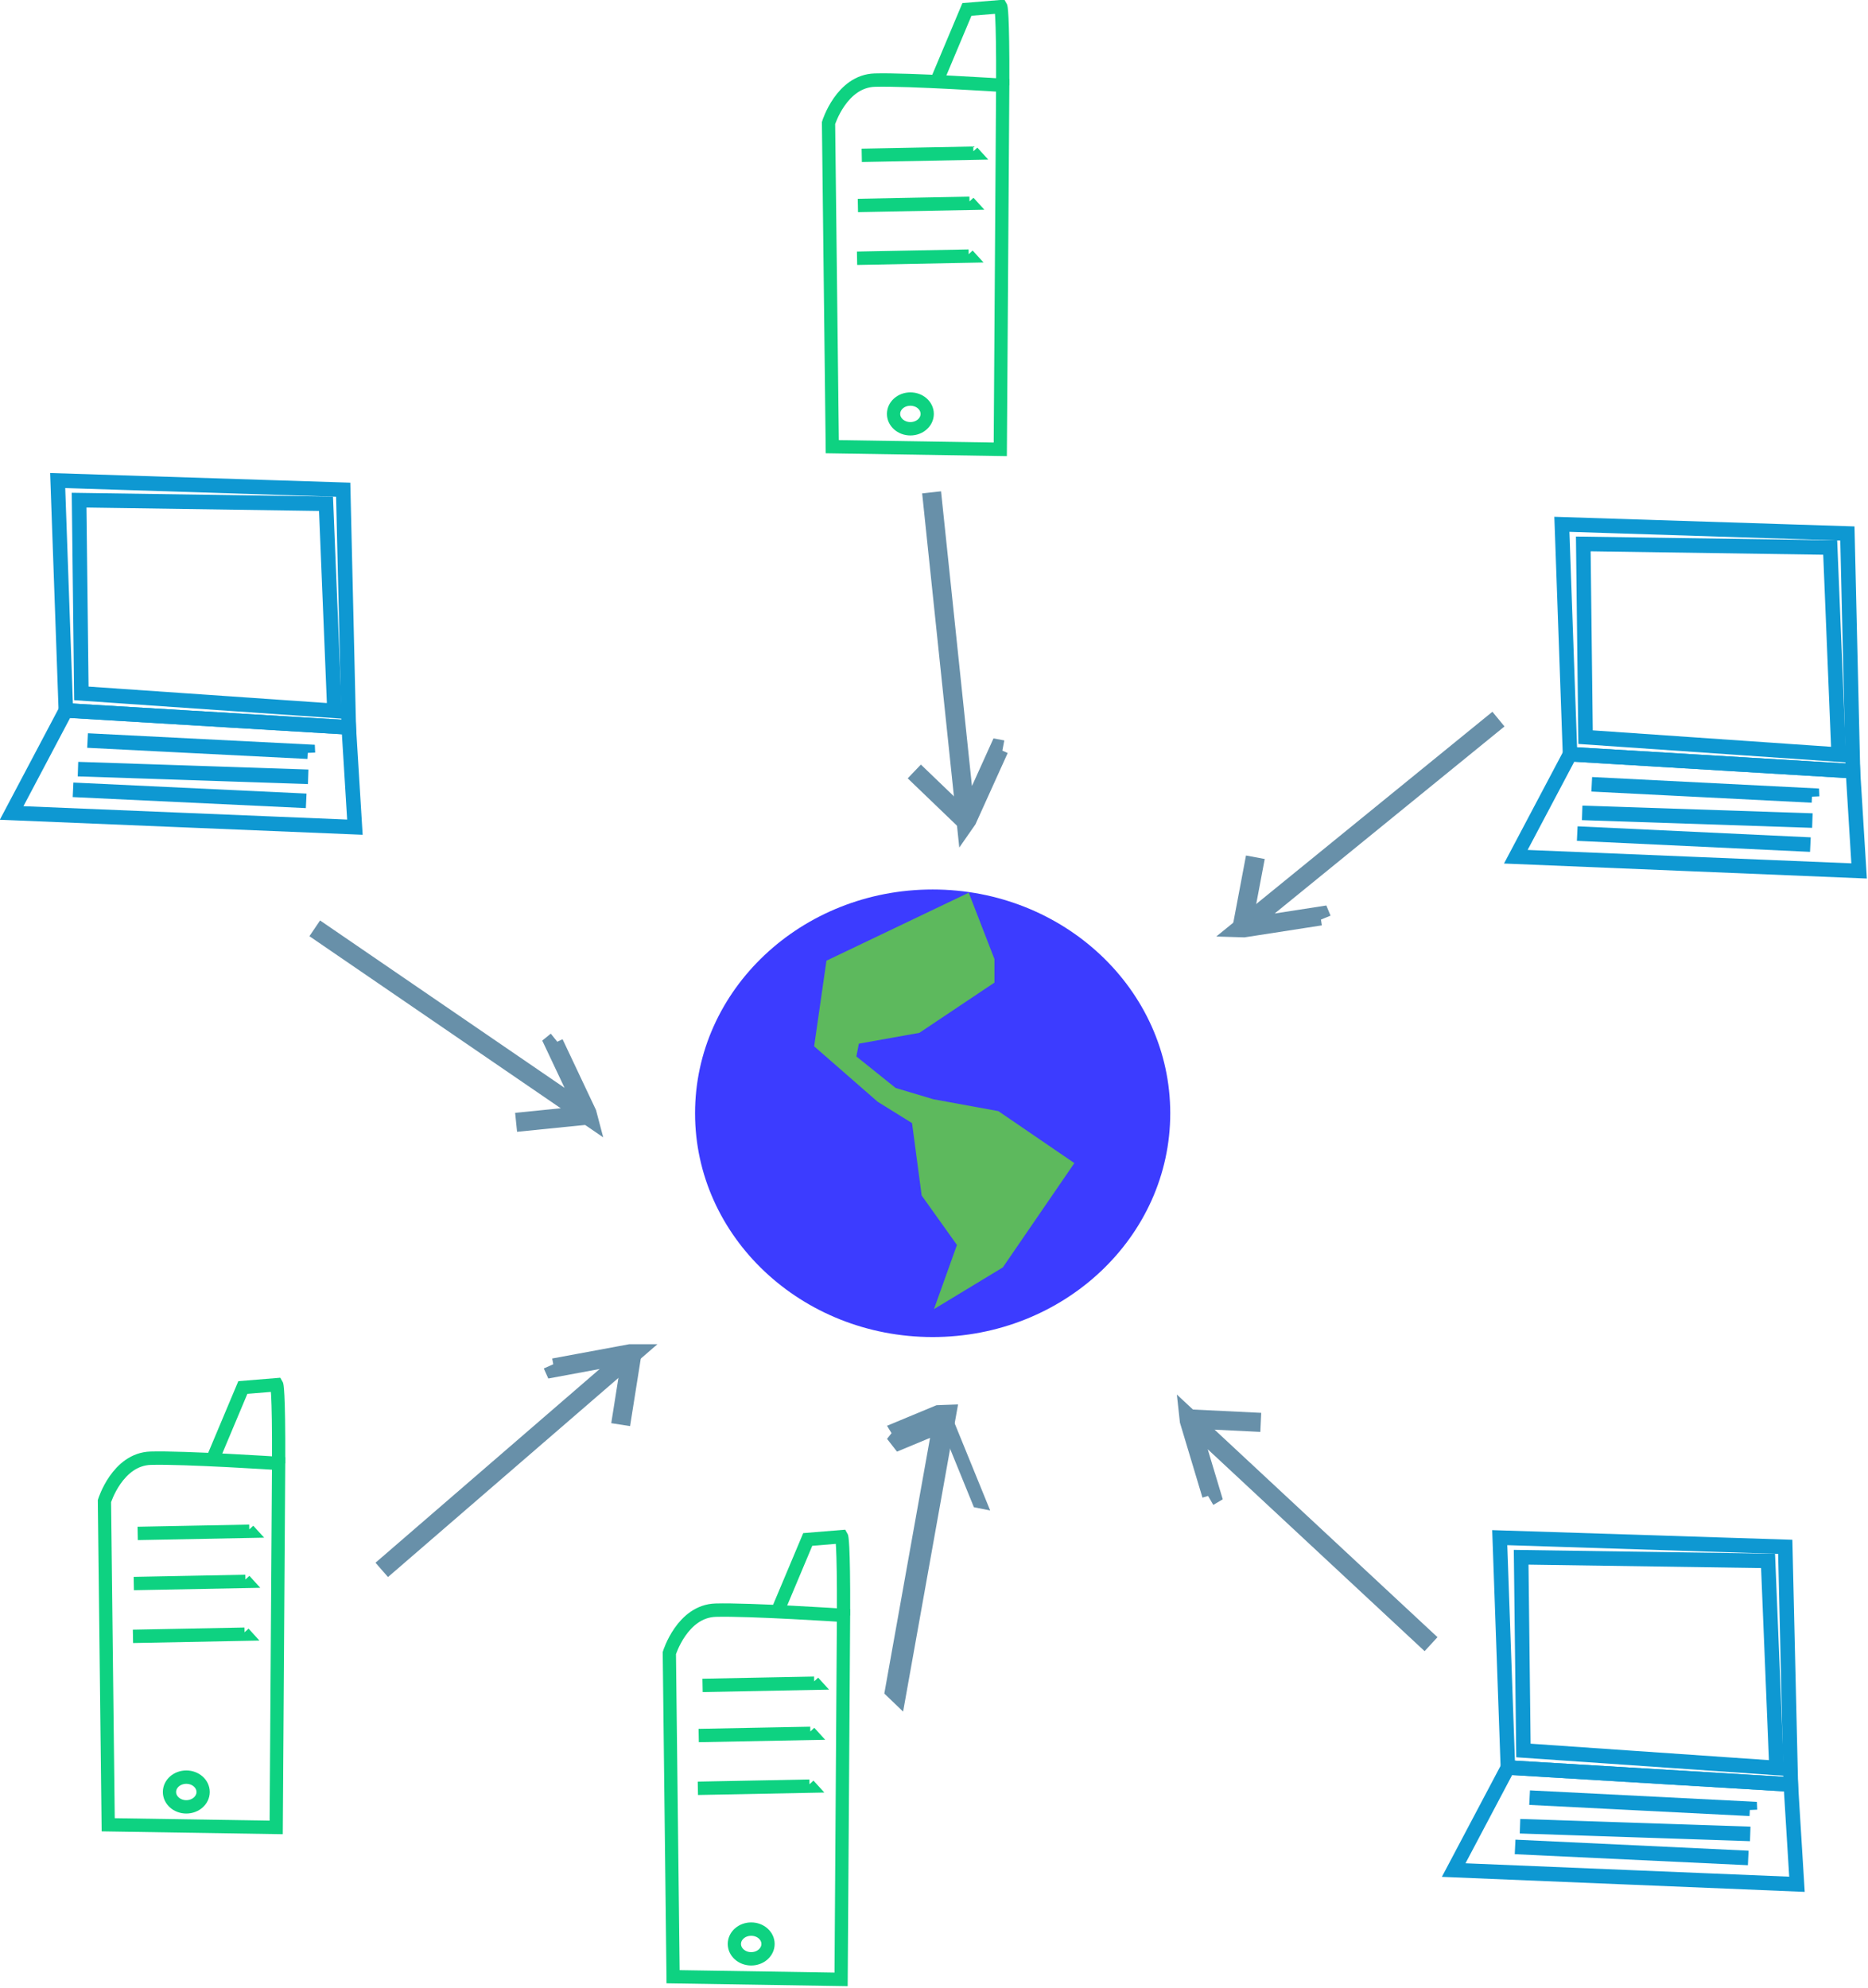 <?xml version="1.0" encoding="UTF-8" standalone="no"?>
<svg
   xmlns:dc="http://purl.org/dc/elements/1.1/"
   xmlns:cc="http://creativecommons.org/ns#"
   xmlns:rdf="http://www.w3.org/1999/02/22-rdf-syntax-ns#"
   xmlns:svg="http://www.w3.org/2000/svg"
   xmlns="http://www.w3.org/2000/svg"
   width="98.206mm"
   height="104.486mm"
   viewBox="0 0 98.206 104.486"
   version="1.1"
   id="svg4332">
  <defs
     id="defs4326" />
  <g
     id="layer1"
     transform="translate(215.412,86.261)">
    <g
       id="g4241"
       transform="matrix(0.645,0,0,0.645,-227.709,-95.847)"
       style="stroke-width:1.55">
      <g
         id="g3557"
         transform="matrix(0.694,0,0,0.7,13.909,69.905)"
         style="stroke:#0ed281;stroke-width:2.223;stroke-opacity:1">
        <path
           style="fill:none;fill-rule:evenodd;stroke:#0ed281;stroke-width:1.556;stroke-linecap:butt;stroke-linejoin:miter;stroke-miterlimit:4;stroke-dasharray:none;stroke-opacity:1"
           d="m 19.696,96.118 c 0,0 1.518,-4.883 5.44,-4.995 3.923,-0.112 15.018,0.606 15.018,0.606 L 39.868,134.105 20.137,133.797 Z"
           id="path3506" />
        <path
           style="fill:none;fill-rule:evenodd;stroke:#0ed281;stroke-width:1.556;stroke-linecap:butt;stroke-linejoin:miter;stroke-miterlimit:4;stroke-dasharray:none;stroke-opacity:1"
           d="m 23.598,99.88 13.114,-0.252 -0.111,-0.121"
           id="path3510" />
        <path
           style="fill:none;fill-rule:evenodd;stroke:#0ed281;stroke-width:1.556;stroke-linecap:butt;stroke-linejoin:miter;stroke-miterlimit:4;stroke-dasharray:none;stroke-opacity:1"
           d="M 30.178,128.134 Z"
           id="path3512" />
        <ellipse
           style="color:#000000;overflow:visible;fill:none;stroke:#0ed281;stroke-width:1.556;stroke-linecap:round;stroke-miterlimit:4;stroke-dasharray:none;stroke-opacity:1"
           id="path3516"
           cx="29.31"
           cy="129.981"
           rx="1.976"
           ry="1.73" />
        <path
           style="fill:none;fill-rule:evenodd;stroke:#0ed281;stroke-width:1.556;stroke-linecap:butt;stroke-linejoin:miter;stroke-miterlimit:4;stroke-dasharray:none;stroke-opacity:1"
           d="m 23.144,105.716 13.114,-0.252 -0.111,-0.121"
           id="path3510-4" />
        <path
           style="fill:none;fill-rule:evenodd;stroke:#0ed281;stroke-width:1.556;stroke-linecap:butt;stroke-linejoin:miter;stroke-miterlimit:4;stroke-dasharray:none;stroke-opacity:1"
           d="m 23.046,111.861 13.114,-0.252 -0.111,-0.121"
           id="path3510-4-2" />
        <path
           style="fill:none;fill-rule:evenodd;stroke:#0ed281;stroke-width:1.556;stroke-linecap:butt;stroke-linejoin:miter;stroke-miterlimit:4;stroke-dasharray:none;stroke-opacity:1"
           d="m 40.155,91.729 c 0.034,-8.723 -0.226,-9.16 -0.226,-9.16 l -3.978,0.323 -3.458,8.154 0.356,0.327"
           id="path3548" />
      </g>
      <ellipse
         style="color:#000000;overflow:visible;fill:#3c3cff;fill-opacity:1;stroke:none;stroke-width:1.085;stroke-linecap:round;stroke-miterlimit:4;stroke-dasharray:none;stroke-opacity:1"
         id="path3639"
         cx="95.084"
         cy="105.582"
         rx="19.366"
         ry="18.236" />
      <g
         id="g3673"
         style="stroke-width:1.55">
        <g
           id="g3647"
           transform="matrix(0.783,0,0,0.779,14.158,30.36)"
           style="stroke:#6890a9;stroke-width:1.984;stroke-miterlimit:4;stroke-dasharray:none;stroke-opacity:1">
          <path
             style="fill:none;fill-rule:evenodd;stroke:#6890a9;stroke-width:1.984;stroke-linecap:butt;stroke-linejoin:miter;stroke-miterlimit:4;stroke-dasharray:none;stroke-opacity:1"
             d="m 46.006,144.329 26.041,-22.614 h -0.193 l -7.924,1.476 -0.151,-0.337"
             id="path3641" />
          <path
             style="fill:none;fill-rule:evenodd;stroke:#6890a9;stroke-width:1.984;stroke-linecap:butt;stroke-linejoin:miter;stroke-miterlimit:4;stroke-dasharray:none;stroke-opacity:1"
             d="m 72.047,121.716 -1.171,7.419"
             id="path3643" />
        </g>
      </g>
      <g
         id="g3673-0"
         transform="rotate(-178.311,95.18,107.456)"
         style="stroke-width:1.55">
        <g
           id="g3647-0"
           transform="matrix(0.783,0,0,0.779,14.158,30.36)"
           style="stroke:#6890a9;stroke-width:1.984;stroke-miterlimit:4;stroke-dasharray:none;stroke-opacity:1">
          <path
             style="fill:none;fill-rule:evenodd;stroke:#6890a9;stroke-width:1.984;stroke-linecap:butt;stroke-linejoin:miter;stroke-miterlimit:4;stroke-dasharray:none;stroke-opacity:1"
             d="m 46.006,144.329 26.041,-22.614 h -0.193 l -7.924,1.476 -0.151,-0.337"
             id="path3641-6" />
          <path
             style="fill:none;fill-rule:evenodd;stroke:#6890a9;stroke-width:1.984;stroke-linecap:butt;stroke-linejoin:miter;stroke-miterlimit:4;stroke-dasharray:none;stroke-opacity:1"
             d="m 72.047,121.716 -1.171,7.419"
             id="path3643-1" />
        </g>
      </g>
      <g
         id="g3673-0-0"
         transform="rotate(-96.227,95.658,107.468)"
         style="stroke-width:1.55">
        <g
           id="g3647-0-2"
           transform="matrix(0.783,0,0,0.779,14.158,30.36)"
           style="stroke:#6890a9;stroke-width:1.984;stroke-miterlimit:4;stroke-dasharray:none;stroke-opacity:1">
          <path
             style="fill:none;fill-rule:evenodd;stroke:#6890a9;stroke-width:1.984;stroke-linecap:butt;stroke-linejoin:miter;stroke-miterlimit:4;stroke-dasharray:none;stroke-opacity:1"
             d="m 46.006,144.329 26.041,-22.614 h -0.193 l -7.924,1.476 -0.151,-0.337"
             id="path3641-6-5" />
          <path
             style="fill:none;fill-rule:evenodd;stroke:#6890a9;stroke-width:1.984;stroke-linecap:butt;stroke-linejoin:miter;stroke-miterlimit:4;stroke-dasharray:none;stroke-opacity:1"
             d="m 72.047,121.716 -1.171,7.419"
             id="path3643-1-8" />
        </g>
      </g>
      <g
         id="g3673-0-0-6"
         transform="matrix(0.763,-0.029,0.647,1.286,-38.765,-28.571)"
         style="stroke-width:1.55">
        <g
           id="g3647-0-2-3"
           transform="matrix(0.783,0,0,0.779,14.158,30.36)"
           style="stroke:#6890a9;stroke-width:1.984;stroke-miterlimit:4;stroke-dasharray:none;stroke-opacity:1">
          <path
             style="fill:none;fill-rule:evenodd;stroke:#6890a9;stroke-width:1.984;stroke-linecap:butt;stroke-linejoin:miter;stroke-miterlimit:4;stroke-dasharray:none;stroke-opacity:1"
             d="m 46.006,144.329 26.041,-22.614 h -0.193 l -7.924,1.476 -0.151,-0.337"
             id="path3641-6-5-2" />
          <path
             style="fill:none;fill-rule:evenodd;stroke:#6890a9;stroke-width:1.984;stroke-linecap:butt;stroke-linejoin:miter;stroke-miterlimit:4;stroke-dasharray:none;stroke-opacity:1"
             d="m 72.047,121.716 -1.171,7.419"
             id="path3643-1-8-0" />
        </g>
      </g>
      <g
         id="g3673-0-3"
         transform="rotate(124.839,95.523,110.593)"
         style="stroke-width:1.55">
        <g
           id="g3647-0-1"
           transform="matrix(0.783,0,0,0.779,14.158,30.36)"
           style="stroke:#6890a9;stroke-width:1.984;stroke-miterlimit:4;stroke-dasharray:none;stroke-opacity:1">
          <path
             style="fill:none;fill-rule:evenodd;stroke:#6890a9;stroke-width:1.984;stroke-linecap:butt;stroke-linejoin:miter;stroke-miterlimit:4;stroke-dasharray:none;stroke-opacity:1"
             d="m 46.006,144.329 26.041,-22.614 h -0.193 l -7.924,1.476 -0.151,-0.337"
             id="path3641-6-9" />
          <path
             style="fill:none;fill-rule:evenodd;stroke:#6890a9;stroke-width:1.984;stroke-linecap:butt;stroke-linejoin:miter;stroke-miterlimit:4;stroke-dasharray:none;stroke-opacity:1"
             d="m 72.047,121.716 -1.171,7.419"
             id="path3643-1-2" />
        </g>
      </g>
      <g
         id="g3673-6"
         transform="rotate(75.218,81.383,113.107)"
         style="stroke-width:1.55">
        <g
           id="g3647-6"
           transform="matrix(0.783,0,0,0.779,14.158,30.36)"
           style="stroke:#6890a9;stroke-width:1.984;stroke-miterlimit:4;stroke-dasharray:none;stroke-opacity:1">
          <path
             style="fill:none;fill-rule:evenodd;stroke:#6890a9;stroke-width:1.984;stroke-linecap:butt;stroke-linejoin:miter;stroke-miterlimit:4;stroke-dasharray:none;stroke-opacity:1"
             d="m 46.006,144.329 26.041,-22.614 h -0.193 l -7.924,1.476 -0.151,-0.337"
             id="path3641-7" />
          <path
             style="fill:none;fill-rule:evenodd;stroke:#6890a9;stroke-width:1.984;stroke-linecap:butt;stroke-linejoin:miter;stroke-miterlimit:4;stroke-dasharray:none;stroke-opacity:1"
             d="m 72.047,121.716 -1.171,7.419"
             id="path3643-4" />
        </g>
      </g>
      <path
         style="fill:#5db95d;fill-opacity:1;fill-rule:evenodd;stroke:none;stroke-width:0.41px;stroke-linecap:butt;stroke-linejoin:miter;stroke-opacity:1"
         d="m 86.428,93.148 -1.004,6.978 5.176,4.517 2.804,1.741 0.784,5.898 2.876,4.032 -1.873,5.229 5.613,-3.4 5.831,-8.501 -6.196,-4.235 -5.303,-0.969 -3.069,-0.918 -3.201,-2.568 0.201,-1.041 4.934,-0.883 6.119,-4.093 v -1.921 l -2.095,-5.406 z"
         id="path3809" />
      <g
         id="g3405-13"
         transform="matrix(0.6,0,0,0.6,8.854,33.305)"
         style="stroke:#0e98d2;stroke-width:2.581;stroke-opacity:1">
        <path
           style="fill:none;fill-rule:evenodd;stroke:#0e98d2;stroke-width:1.975;stroke-linecap:butt;stroke-linejoin:miter;stroke-miterlimit:4;stroke-dasharray:none;stroke-opacity:1"
           d="m 24.855,34.528 38.786,1.245 0.756,32.281 -38.433,-2.306 z"
           id="path3373-1" />
        <path
           style="fill:none;fill-rule:evenodd;stroke:#0e98d2;stroke-width:1.975;stroke-linecap:butt;stroke-linejoin:miter;stroke-miterlimit:4;stroke-dasharray:none;stroke-opacity:1"
           d="M 25.964,65.748 18.599,79.677 65.231,81.606 64.397,68.054 Z"
           id="path3375-4" />
        <path
           style="fill:none;fill-rule:evenodd;stroke:#0e98d2;stroke-width:1.975;stroke-linecap:butt;stroke-linejoin:miter;stroke-miterlimit:4;stroke-dasharray:none;stroke-opacity:1"
           d="m 28.912,69.838 29.927,1.516 0.007,0.163"
           id="path3377-9" />
        <path
           style="fill:none;fill-rule:evenodd;stroke:#0e98d2;stroke-width:1.975;stroke-linecap:butt;stroke-linejoin:miter;stroke-miterlimit:4;stroke-dasharray:none;stroke-opacity:1"
           d="m 27.611,73.721 31.273,1.045"
           id="path3379-1" />
        <path
           style="fill:none;fill-rule:evenodd;stroke:#0e98d2;stroke-width:1.975;stroke-linecap:butt;stroke-linejoin:miter;stroke-miterlimit:4;stroke-dasharray:none;stroke-opacity:1"
           d="m 26.942,76.532 31.671,1.498"
           id="path3381-1" />
        <path
           style="fill:none;fill-rule:evenodd;stroke:#0e98d2;stroke-width:1.975;stroke-linecap:butt;stroke-linejoin:miter;stroke-miterlimit:4;stroke-dasharray:none;stroke-opacity:1"
           d="M 27.764,37.191 28.073,63.435 62.454,65.808 61.306,37.686 Z"
           id="path3383-1" />
      </g>
      <g
         id="g3405-13-0"
         transform="matrix(0.6,0,0,0.6,126.393,119.448)"
         style="stroke:#0e98d2;stroke-width:2.581;stroke-opacity:1">
        <path
           style="fill:none;fill-rule:evenodd;stroke:#0e98d2;stroke-width:1.975;stroke-linecap:butt;stroke-linejoin:miter;stroke-miterlimit:4;stroke-dasharray:none;stroke-opacity:1"
           d="m 24.855,34.528 38.786,1.245 0.756,32.281 -38.433,-2.306 z"
           id="path3373-1-2" />
        <path
           style="fill:none;fill-rule:evenodd;stroke:#0e98d2;stroke-width:1.975;stroke-linecap:butt;stroke-linejoin:miter;stroke-miterlimit:4;stroke-dasharray:none;stroke-opacity:1"
           d="M 25.964,65.748 18.599,79.677 65.231,81.606 64.397,68.054 Z"
           id="path3375-4-1" />
        <path
           style="fill:none;fill-rule:evenodd;stroke:#0e98d2;stroke-width:1.975;stroke-linecap:butt;stroke-linejoin:miter;stroke-miterlimit:4;stroke-dasharray:none;stroke-opacity:1"
           d="m 28.912,69.838 29.927,1.516 0.007,0.163"
           id="path3377-9-2" />
        <path
           style="fill:none;fill-rule:evenodd;stroke:#0e98d2;stroke-width:1.975;stroke-linecap:butt;stroke-linejoin:miter;stroke-miterlimit:4;stroke-dasharray:none;stroke-opacity:1"
           d="m 27.611,73.721 31.273,1.045"
           id="path3379-1-5" />
        <path
           style="fill:none;fill-rule:evenodd;stroke:#0e98d2;stroke-width:1.975;stroke-linecap:butt;stroke-linejoin:miter;stroke-miterlimit:4;stroke-dasharray:none;stroke-opacity:1"
           d="m 26.942,76.532 31.671,1.498"
           id="path3381-1-7" />
        <path
           style="fill:none;fill-rule:evenodd;stroke:#0e98d2;stroke-width:1.975;stroke-linecap:butt;stroke-linejoin:miter;stroke-miterlimit:4;stroke-dasharray:none;stroke-opacity:1"
           d="M 27.764,37.191 28.073,63.435 62.454,65.808 61.306,37.686 Z"
           id="path3383-1-3" />
      </g>
      <g
         id="g3405-13-0-5"
         transform="matrix(0.6,0,0,0.6,131.458,36.871)"
         style="stroke:#0e98d2;stroke-width:2.581;stroke-opacity:1">
        <path
           style="fill:none;fill-rule:evenodd;stroke:#0e98d2;stroke-width:1.975;stroke-linecap:butt;stroke-linejoin:miter;stroke-miterlimit:4;stroke-dasharray:none;stroke-opacity:1"
           d="m 24.855,34.528 38.786,1.245 0.756,32.281 -38.433,-2.306 z"
           id="path3373-1-2-0" />
        <path
           style="fill:none;fill-rule:evenodd;stroke:#0e98d2;stroke-width:1.975;stroke-linecap:butt;stroke-linejoin:miter;stroke-miterlimit:4;stroke-dasharray:none;stroke-opacity:1"
           d="M 25.964,65.748 18.599,79.677 65.231,81.606 64.397,68.054 Z"
           id="path3375-4-1-1" />
        <path
           style="fill:none;fill-rule:evenodd;stroke:#0e98d2;stroke-width:1.975;stroke-linecap:butt;stroke-linejoin:miter;stroke-miterlimit:4;stroke-dasharray:none;stroke-opacity:1"
           d="m 28.912,69.838 29.927,1.516 0.007,0.163"
           id="path3377-9-2-5" />
        <path
           style="fill:none;fill-rule:evenodd;stroke:#0e98d2;stroke-width:1.975;stroke-linecap:butt;stroke-linejoin:miter;stroke-miterlimit:4;stroke-dasharray:none;stroke-opacity:1"
           d="m 27.611,73.721 31.273,1.045"
           id="path3379-1-5-8" />
        <path
           style="fill:none;fill-rule:evenodd;stroke:#0e98d2;stroke-width:1.975;stroke-linecap:butt;stroke-linejoin:miter;stroke-miterlimit:4;stroke-dasharray:none;stroke-opacity:1"
           d="m 26.942,76.532 31.671,1.498"
           id="path3381-1-7-6" />
        <path
           style="fill:none;fill-rule:evenodd;stroke:#0e98d2;stroke-width:1.975;stroke-linecap:butt;stroke-linejoin:miter;stroke-miterlimit:4;stroke-dasharray:none;stroke-opacity:1"
           d="M 27.764,37.191 28.073,63.435 62.454,65.808 61.306,37.686 Z"
           id="path3383-1-3-7" />
      </g>
      <g
         id="g3557-1"
         transform="matrix(0.694,0,0,0.7,59.953,82.288)"
         style="stroke:#0ed281;stroke-width:2.223;stroke-opacity:1">
        <path
           style="fill:none;fill-rule:evenodd;stroke:#0ed281;stroke-width:1.556;stroke-linecap:butt;stroke-linejoin:miter;stroke-miterlimit:4;stroke-dasharray:none;stroke-opacity:1"
           d="m 19.696,96.118 c 0,0 1.518,-4.883 5.44,-4.995 3.923,-0.112 15.018,0.606 15.018,0.606 L 39.868,134.105 20.137,133.797 Z"
           id="path3506-90" />
        <path
           style="fill:none;fill-rule:evenodd;stroke:#0ed281;stroke-width:1.556;stroke-linecap:butt;stroke-linejoin:miter;stroke-miterlimit:4;stroke-dasharray:none;stroke-opacity:1"
           d="m 23.598,99.88 13.114,-0.252 -0.111,-0.121"
           id="path3510-2" />
        <path
           style="fill:none;fill-rule:evenodd;stroke:#0ed281;stroke-width:1.556;stroke-linecap:butt;stroke-linejoin:miter;stroke-miterlimit:4;stroke-dasharray:none;stroke-opacity:1"
           d="M 30.178,128.134 Z"
           id="path3512-3" />
        <ellipse
           style="color:#000000;overflow:visible;fill:none;stroke:#0ed281;stroke-width:1.556;stroke-linecap:round;stroke-miterlimit:4;stroke-dasharray:none;stroke-opacity:1"
           id="path3516-9"
           cx="29.31"
           cy="129.981"
           rx="1.976"
           ry="1.73" />
        <path
           style="fill:none;fill-rule:evenodd;stroke:#0ed281;stroke-width:1.556;stroke-linecap:butt;stroke-linejoin:miter;stroke-miterlimit:4;stroke-dasharray:none;stroke-opacity:1"
           d="m 23.144,105.716 13.114,-0.252 -0.111,-0.121"
           id="path3510-4-8" />
        <path
           style="fill:none;fill-rule:evenodd;stroke:#0ed281;stroke-width:1.556;stroke-linecap:butt;stroke-linejoin:miter;stroke-miterlimit:4;stroke-dasharray:none;stroke-opacity:1"
           d="m 23.046,111.861 13.114,-0.252 -0.111,-0.121"
           id="path3510-4-2-0" />
        <path
           style="fill:none;fill-rule:evenodd;stroke:#0ed281;stroke-width:1.556;stroke-linecap:butt;stroke-linejoin:miter;stroke-miterlimit:4;stroke-dasharray:none;stroke-opacity:1"
           d="m 40.155,91.729 c 0.034,-8.723 -0.226,-9.16 -0.226,-9.16 l -3.978,0.323 -3.458,8.154 0.356,0.327"
           id="path3548-3" />
      </g>
      <g
         id="g3557-1-1"
         transform="matrix(0.694,0,0,0.7,72.928,-42.395)"
         style="stroke:#0ed281;stroke-width:2.223;stroke-opacity:1">
        <path
           style="fill:none;fill-rule:evenodd;stroke:#0ed281;stroke-width:1.556;stroke-linecap:butt;stroke-linejoin:miter;stroke-miterlimit:4;stroke-dasharray:none;stroke-opacity:1"
           d="m 19.696,96.118 c 0,0 1.518,-4.883 5.44,-4.995 3.923,-0.112 15.018,0.606 15.018,0.606 L 39.868,134.105 20.137,133.797 Z"
           id="path3506-90-5" />
        <path
           style="fill:none;fill-rule:evenodd;stroke:#0ed281;stroke-width:1.556;stroke-linecap:butt;stroke-linejoin:miter;stroke-miterlimit:4;stroke-dasharray:none;stroke-opacity:1"
           d="m 23.598,99.88 13.114,-0.252 -0.111,-0.121"
           id="path3510-2-7" />
        <path
           style="fill:none;fill-rule:evenodd;stroke:#0ed281;stroke-width:1.556;stroke-linecap:butt;stroke-linejoin:miter;stroke-miterlimit:4;stroke-dasharray:none;stroke-opacity:1"
           d="M 30.178,128.134 Z"
           id="path3512-3-7" />
        <ellipse
           style="color:#000000;overflow:visible;fill:none;stroke:#0ed281;stroke-width:1.556;stroke-linecap:round;stroke-miterlimit:4;stroke-dasharray:none;stroke-opacity:1"
           id="path3516-9-7"
           cx="29.31"
           cy="129.981"
           rx="1.976"
           ry="1.73" />
        <path
           style="fill:none;fill-rule:evenodd;stroke:#0ed281;stroke-width:1.556;stroke-linecap:butt;stroke-linejoin:miter;stroke-miterlimit:4;stroke-dasharray:none;stroke-opacity:1"
           d="m 23.144,105.716 13.114,-0.252 -0.111,-0.121"
           id="path3510-4-8-0" />
        <path
           style="fill:none;fill-rule:evenodd;stroke:#0ed281;stroke-width:1.556;stroke-linecap:butt;stroke-linejoin:miter;stroke-miterlimit:4;stroke-dasharray:none;stroke-opacity:1"
           d="m 23.046,111.861 13.114,-0.252 -0.111,-0.121"
           id="path3510-4-2-0-9" />
        <path
           style="fill:none;fill-rule:evenodd;stroke:#0ed281;stroke-width:1.556;stroke-linecap:butt;stroke-linejoin:miter;stroke-miterlimit:4;stroke-dasharray:none;stroke-opacity:1"
           d="m 40.155,91.729 c 0.034,-8.723 -0.226,-9.16 -0.226,-9.16 l -3.978,0.323 -3.458,8.154 0.356,0.327"
           id="path3548-3-8" />
      </g>
    </g>
  </g>
</svg>

